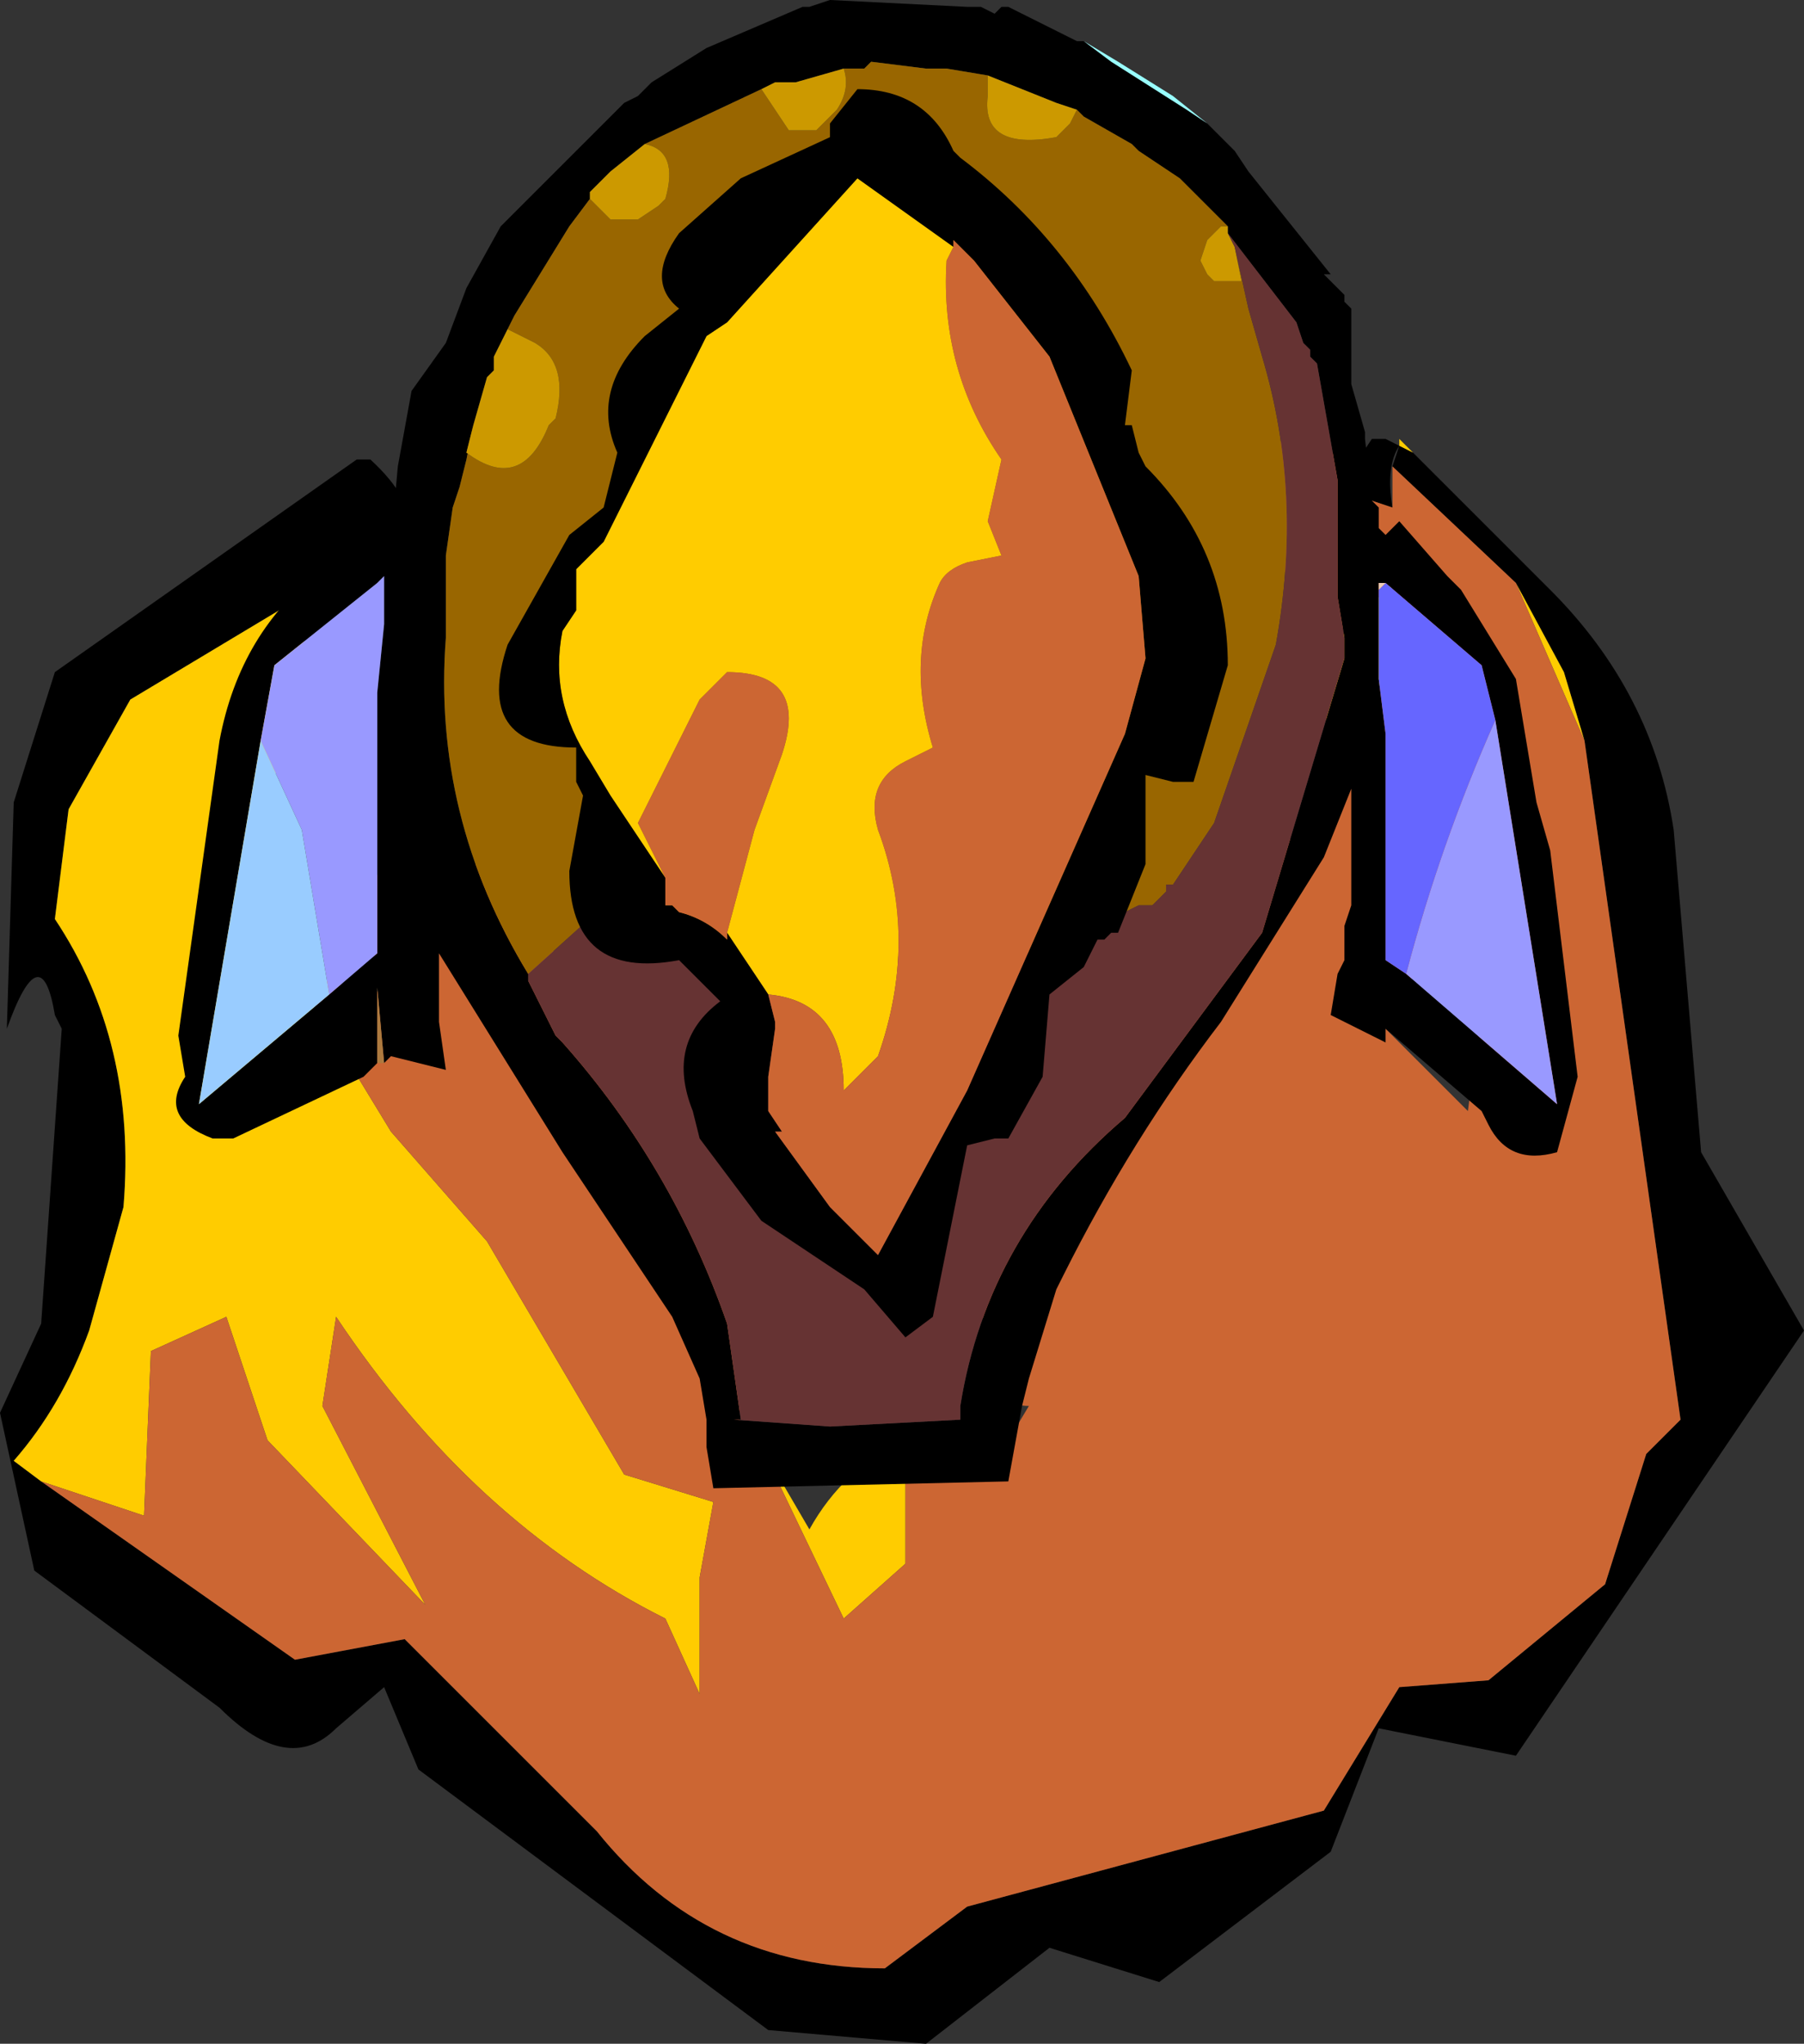 <?xml version="1.0" encoding="UTF-8" standalone="no"?>
<svg xmlns:xlink="http://www.w3.org/1999/xlink" height="14.9px" width="13.15px" xmlns="http://www.w3.org/2000/svg">
  <rect width="100%" height="100%" fill="#333333" stroke="none"/>
  <g transform="matrix(1.0, 0.0, 0.0, 1.0, 6.4, 4.15)">
    <path d="M3.5 -0.8 L3.6 -0.95 3.7 -0.95 3.8 -0.9 Q3.7 -0.75 3.75 -0.45 L3.6 -0.5 Q3.4 -0.65 3.5 -0.8 M3.75 -0.75 L3.8 -0.9 3.9 -0.85 4.9 0.15 Q5.65 0.9 5.8 1.9 L6.0 4.25 6.75 5.55 4.65 8.65 3.65 8.45 3.3 9.35 2.05 10.3 1.25 10.05 0.35 10.75 -0.8 10.65 -3.35 8.75 -3.6 8.15 -3.95 8.45 Q-4.3 8.8 -4.8 8.3 L-6.15 7.3 -6.4 6.15 -6.1 5.5 -5.95 3.35 -6.0 3.25 Q-6.1 2.65 -6.35 3.35 L-6.3 1.7 -6.0 0.75 -3.8 -0.8 -3.7 -0.8 Q-3.05 -0.2 -3.95 0.05 L-5.45 0.95 -5.9 1.75 -6.0 2.55 Q-5.4 3.45 -5.5 4.65 L-5.75 5.55 Q-5.95 6.1 -6.3 6.5 L-6.1 6.65 -4.25 7.95 -3.45 7.8 -2.05 9.2 Q-1.25 10.2 0.05 10.2 L0.65 9.75 3.25 9.05 3.8 8.15 4.45 8.1 5.3 7.4 5.6 6.45 5.85 6.2 5.15 1.25 5.0 0.75 4.65 0.1 3.75 -0.75" fill="#000000" fill-rule="evenodd" stroke="none"/>
    <path d="M3.8 -0.9 L3.8 -0.95 3.9 -0.85 3.8 -0.9 M-3.95 0.05 L-4.0 0.1 -4.25 0.4 Q-3.9 0.95 -4.4 1.5 L-4.5 1.7 -4.55 2.0 -4.6 2.3 Q-4.4 2.55 -4.5 2.9 L-4.5 3.15 -4.25 2.95 -3.55 4.1 -2.85 4.9 -1.85 6.6 -1.2 6.8 -1.3 7.35 -1.3 8.2 -1.55 7.65 Q-2.95 6.95 -3.95 5.45 L-4.05 6.1 -3.3 7.55 -4.45 6.35 -4.75 5.45 -5.3 5.7 -5.35 6.9 -6.1 6.65 -6.3 6.5 Q-5.95 6.1 -5.75 5.55 L-5.5 4.65 Q-5.4 3.45 -6.0 2.55 L-5.9 1.75 -5.45 0.95 -3.95 0.05 M3.4 1.3 Q3.25 1.2 3.25 0.95 3.2 0.7 3.4 0.45 L3.45 0.4 3.75 0.1 3.6 1.35 3.55 1.35 3.4 1.3 M4.65 0.1 L5.0 0.75 5.15 1.25 4.65 0.1 M-0.85 6.4 L-0.5 7.0 Q-0.25 6.55 0.2 6.35 L0.2 7.25 -0.25 7.65 -0.85 6.4 M-2.7 5.3 L-2.7 5.45 -2.7 5.35 -2.7 5.3" fill="#ffcc00" fill-rule="evenodd" stroke="none"/>
    <path d="M3.75 -0.45 L3.75 -0.75 4.65 0.1 5.15 1.25 5.85 6.2 5.6 6.45 5.3 7.4 4.45 8.1 3.8 8.15 3.25 9.05 0.65 9.75 0.05 10.2 Q-1.25 10.2 -2.05 9.2 L-3.45 7.8 -4.25 7.95 -6.1 6.65 -5.35 6.9 -5.3 5.7 -4.75 5.45 -4.45 6.35 -3.3 7.55 -4.05 6.1 -3.95 5.45 Q-2.95 6.95 -1.55 7.65 L-1.3 8.2 -1.3 7.35 -1.2 6.8 -1.85 6.6 -2.85 4.9 -3.55 4.1 -4.25 2.95 -3.55 3.1 -3.65 2.95 -3.7 2.7 Q-3.8 2.35 -3.55 2.1 -2.9 1.95 -2.5 2.55 L-2.3 2.9 -1.5 4.05 Q-1.05 4.75 -0.15 4.6 L0.25 4.35 2.15 2.35 2.35 2.15 2.45 2.0 3.25 1.95 3.4 1.35 3.4 1.3 3.55 1.35 3.6 1.35 3.75 0.1 3.45 0.4 3.4 0.45 2.65 -0.3 2.6 -0.5 2.95 -0.95 3.5 -0.8 Q3.4 -0.65 3.6 -0.5 L3.75 -0.45 M4.35 1.75 Q4.3 2.6 3.7 3.2 L3.65 3.3 4.3 3.95 4.45 2.8 4.55 2.55 4.35 1.95 4.4 1.75 4.35 1.75 M0.2 6.35 L0.95 6.35 1.1 6.1 Q0.9 6.1 0.85 5.9 0.75 5.6 1.0 5.35 L-0.5 6.05 -1.05 6.15 -0.85 6.4 -0.25 7.65 0.2 7.25 0.2 6.35" fill="#cc6633" fill-rule="evenodd" stroke="none"/>
    <path d="M-3.65 3.6 L-3.75 3.7 -4.7 4.15 -4.85 4.15 Q-5.25 4.0 -5.05 3.7 L-5.1 3.4 -4.8 1.25 Q-4.65 0.45 -4.05 0.0 L-4.1 -0.05 -3.85 -0.1 -3.8 -0.15 -3.75 -0.2 -3.55 -0.2 -3.5 -0.75 -3.4 -1.3 -3.15 -1.65 -3.0 -2.05 -2.75 -2.5 -1.85 -3.4 -1.75 -3.45 -1.65 -3.55 -1.25 -3.8 -0.9 -3.95 -0.55 -4.1 -0.5 -4.1 -0.35 -4.15 0.65 -4.1 0.75 -4.1 0.85 -4.05 0.9 -4.1 0.95 -4.1 1.05 -4.05 1.45 -3.85 1.5 -3.85 1.7 -3.7 2.25 -3.35 2.4 -3.25 2.6 -3.05 2.7 -2.9 3.3 -2.15 3.25 -2.15 3.4 -2.0 3.4 -1.95 3.45 -1.9 3.45 -1.35 3.55 -1.0 3.55 -0.95 3.6 -0.5 3.65 -0.45 3.65 -0.4 3.65 -0.3 3.7 -0.25 3.8 -0.35 4.15 0.05 4.25 0.15 4.65 0.8 4.8 1.7 4.9 2.05 5.1 3.7 4.95 4.25 Q4.6 4.35 4.45 4.05 L4.4 3.95 3.7 3.35 3.7 3.45 3.3 3.25 3.35 2.95 3.4 2.85 3.4 2.7 3.4 2.6 3.45 2.45 3.45 1.6 3.25 2.1 2.5 3.3 Q1.85 4.15 1.35 5.15 L1.3 5.25 1.1 5.9 1.05 6.1 0.95 6.65 -1.2 6.7 -1.25 6.4 -1.25 6.2 -1.3 5.9 -1.5 5.45 -2.3 4.25 -3.2 2.8 -3.2 2.9 -3.2 3.25 -3.2 3.3 -3.15 3.65 -3.55 3.55 -3.6 3.6 -3.65 3.05 -3.65 3.6 M0.8 -3.6 L0.5 -3.65 0.45 -3.65 0.35 -3.65 -0.05 -3.7 -0.1 -3.65 -0.2 -3.65 -0.25 -3.65 -0.6 -3.55 -0.65 -3.55 -0.75 -3.55 -0.85 -3.5 -1.7 -3.1 -1.95 -2.9 -2.0 -2.85 -2.1 -2.75 -2.1 -2.7 -2.25 -2.5 -2.65 -1.85 -2.7 -1.75 -2.8 -1.55 -2.8 -1.45 -2.85 -1.4 -2.95 -1.05 -3.0 -0.8 -3.05 -0.6 -3.1 -0.45 -3.15 -0.1 -3.15 -0.2 -3.15 0.15 -3.15 0.5 Q-3.25 1.8 -2.55 2.95 L-2.55 3.0 -2.35 3.4 -2.3 3.45 Q-1.5 4.35 -1.1 5.5 L-1.0 6.2 -1.05 6.2 -0.35 6.25 0.6 6.2 0.6 6.1 Q0.8 4.85 1.8 4.0 L2.8 2.65 3.4 0.65 3.4 0.5 3.35 0.2 3.35 0.15 3.35 0.1 3.35 -0.2 3.35 -0.35 3.35 -0.4 3.35 -0.6 3.35 -0.65 3.2 -1.5 3.15 -1.55 3.15 -1.6 3.1 -1.65 3.05 -1.8 2.55 -2.45 2.55 -2.5 2.2 -2.85 1.9 -3.05 1.85 -3.1 1.5 -3.3 1.45 -3.35 1.3 -3.4 0.8 -3.6 M4.5 1.1 L4.4 0.7 3.7 0.1 3.65 0.1 3.65 0.15 3.65 0.1 3.65 0.6 3.65 0.7 3.65 0.8 3.7 1.2 3.7 1.3 3.7 1.95 3.7 2.3 3.7 2.6 3.7 2.85 3.85 2.95 4.95 3.9 4.5 1.1 M-4.0 3.1 L-3.65 2.8 -3.65 2.5 -3.65 1.9 -3.65 0.9 -3.6 0.4 -3.6 0.1 -3.6 0.05 -3.65 0.1 -4.4 0.7 -4.5 1.25 -4.95 3.9 -4.0 3.1" fill="#000000" fill-rule="evenodd" stroke="none"/>
    <path d="M-0.25 -3.65 L-0.2 -3.65 -0.1 -3.65 -0.05 -3.7 0.35 -3.65 0.45 -3.65 0.5 -3.65 0.8 -3.6 0.8 -3.45 Q0.75 -3.05 1.3 -3.15 L1.4 -3.25 1.45 -3.35 1.5 -3.3 1.85 -3.1 1.9 -3.05 2.2 -2.85 2.55 -2.5 2.5 -2.5 2.45 -2.45 2.4 -2.4 2.35 -2.25 2.4 -2.15 2.45 -2.1 2.6 -2.1 2.65 -2.1 2.6 -2.35 2.7 -1.9 2.8 -1.55 Q3.1 -0.55 2.9 0.55 L2.45 1.85 2.15 2.3 2.1 2.3 2.1 2.35 2.0 2.45 1.9 2.45 1.2 2.8 -1.1 2.85 -1.3 2.7 -1.4 2.6 -1.5 2.65 -1.8 2.7 -1.95 2.7 -2.05 2.6 -2.05 2.5 -2.55 2.95 Q-3.25 1.8 -3.15 0.5 L-3.15 0.15 -3.15 -0.2 -3.15 -0.1 -3.1 -0.45 -3.05 -0.6 -3.0 -0.8 -2.95 -1.05 -3.0 -0.85 Q-2.6 -0.55 -2.4 -1.05 L-2.35 -1.1 Q-2.25 -1.5 -2.5 -1.65 L-2.7 -1.75 -2.65 -1.85 -2.25 -2.5 -2.1 -2.7 -1.95 -2.55 -1.8 -2.55 -1.75 -2.55 -1.6 -2.65 -1.55 -2.7 Q-1.45 -3.05 -1.7 -3.1 L-0.85 -3.5 -0.65 -3.2 -0.45 -3.2 -0.3 -3.35 Q-0.2 -3.5 -0.25 -3.65 M1.8 1.85 L1.8 1.9 1.85 1.95 1.9 1.9 1.8 1.85" fill="#996600" fill-rule="evenodd" stroke="none"/>
    <path d="M0.8 -3.6 L1.3 -3.4 1.45 -3.35 1.4 -3.25 1.3 -3.15 Q0.75 -3.05 0.8 -3.45 L0.8 -3.6 M2.55 -2.5 L2.55 -2.45 2.6 -2.35 2.65 -2.1 2.6 -2.1 2.45 -2.1 2.4 -2.15 2.35 -2.25 2.4 -2.4 2.45 -2.45 2.5 -2.5 2.55 -2.5 M-2.95 -1.05 L-2.85 -1.4 -2.8 -1.45 -2.8 -1.55 -2.7 -1.75 -2.5 -1.65 Q-2.25 -1.5 -2.35 -1.1 L-2.4 -1.05 Q-2.6 -0.55 -3.0 -0.85 L-2.95 -1.05 M-2.1 -2.7 L-2.1 -2.75 -2.0 -2.85 -1.95 -2.9 -1.7 -3.1 Q-1.45 -3.05 -1.55 -2.7 L-1.6 -2.65 -1.75 -2.55 -1.8 -2.55 -1.95 -2.55 -2.1 -2.7 M-0.85 -3.5 L-0.75 -3.55 -0.65 -3.55 -0.6 -3.55 -0.25 -3.65 Q-0.2 -3.5 -0.3 -3.35 L-0.45 -3.2 -0.65 -3.2 -0.85 -3.5" fill="#cc9900" fill-rule="evenodd" stroke="none"/>
    <path d="M2.4 -3.25 L2.25 -3.35 1.7 -3.7 1.5 -3.85 1.75 -3.7 2.15 -3.45 2.4 -3.25" fill="#99ffff" fill-rule="evenodd" stroke="none"/>
    <path d="M4.5 1.1 L4.95 3.9 3.85 2.95 Q4.1 2.0 4.5 1.1 M-4.5 1.25 L-4.4 0.7 -3.65 0.1 -3.6 0.05 -3.6 0.1 -3.6 0.4 -3.65 0.9 -3.65 1.9 -3.65 2.5 -3.65 2.8 -4.0 3.1 -4.05 2.8 -4.2 1.9 -4.5 1.25" fill="#9999ff" fill-rule="evenodd" stroke="none"/>
    <path d="M-4.5 1.25 L-4.2 1.9 -4.05 2.8 -4.0 3.1 -4.95 3.9 -4.5 1.25" fill="#99ccff" fill-rule="evenodd" stroke="none"/>
    <path d="M1.8 1.85 L1.9 1.9 1.85 1.95 1.8 1.9 1.8 1.85 M0.85 3.55 L0.8 3.55 0.8 3.5 0.85 3.45 0.85 3.55" fill="#cc0000" fill-rule="evenodd" stroke="none"/>
    <path d="M2.55 -2.45 L3.05 -1.8 3.1 -1.65 3.15 -1.6 3.15 -1.55 3.2 -1.5 3.35 -0.65 3.35 -0.6 3.35 -0.4 3.35 -0.35 3.35 -0.2 3.35 0.1 3.35 0.15 3.35 0.2 3.4 0.5 3.4 0.65 2.8 2.65 1.8 4.0 Q0.8 4.85 0.6 6.1 L0.6 6.2 -0.35 6.25 -1.05 6.2 -1.0 6.2 -1.1 5.5 Q-1.5 4.35 -2.3 3.45 L-2.35 3.4 -2.55 3.0 -2.55 2.95 -2.05 2.5 -2.05 2.6 -1.95 2.7 -1.8 2.7 -1.5 2.65 -1.4 2.6 -1.3 2.7 -1.1 2.85 1.2 2.8 1.9 2.45 2.0 2.45 2.1 2.35 2.1 2.3 2.15 2.3 2.45 1.85 2.9 0.55 Q3.1 -0.55 2.8 -1.55 L2.7 -1.9 2.6 -2.35 2.55 -2.45 M0.85 3.55 L0.85 3.45 0.8 3.5 0.8 3.55 0.85 3.55" fill="#663333" fill-rule="evenodd" stroke="none"/>
    <path d="M3.7 0.1 L4.4 0.7 4.5 1.1 Q4.1 2.0 3.85 2.95 L3.7 2.85 3.7 2.6 3.7 2.3 3.7 1.95 3.7 1.3 3.7 1.2 3.65 0.8 3.65 0.7 3.65 0.6 3.65 0.15 3.7 0.1" fill="#6666ff" fill-rule="evenodd" stroke="none"/>
    <path d="M-3.65 3.6 L-3.65 3.05 -3.6 3.6 -3.65 3.6" fill="#ad7a3f" fill-rule="evenodd" stroke="none"/>
    <path d="M3.65 0.15 L3.65 0.1 3.7 0.1 3.65 0.15" fill="#edcdb6" fill-rule="evenodd" stroke="none"/>
    <path d="M3.65 0.6 L3.65 0.1 3.65 0.15 3.65 0.6" fill="#e3b18b" fill-rule="evenodd" stroke="none"/>
    <path d="M-1.55 2.25 L-1.95 1.65 -2.1 1.4 Q-2.4 0.95 -2.3 0.45 L-2.2 0.3 -2.2 0.0 -2.0 -0.2 -1.3 -1.6 -1.25 -1.7 -1.1 -1.8 -0.15 -2.85 0.55 -2.35 0.5 -2.25 Q0.45 -1.45 0.9 -0.8 L0.8 -0.35 0.9 -0.1 0.65 -0.05 Q0.5 0.0 0.45 0.1 0.2 0.65 0.4 1.3 L0.2 1.4 Q-0.1 1.55 0.0 1.9 0.3 2.7 0.0 3.55 L-0.15 3.7 -0.25 3.8 Q-0.25 3.15 -0.8 3.1 L-1.1 2.65 -0.9 1.9 -0.7 1.35 Q-0.5 0.75 -1.1 0.75 L-1.3 0.95 -1.75 1.85 -1.55 2.25" fill="#ffcc00" fill-rule="evenodd" stroke="none"/>
    <path d="M-0.15 -3.5 Q0.35 -3.5 0.55 -3.05 L0.6 -3.0 Q1.4 -2.4 1.85 -1.45 L1.8 -1.05 1.85 -1.05 1.9 -0.85 1.95 -0.75 Q2.55 -0.15 2.55 0.7 L2.3 1.55 2.15 1.55 1.95 1.5 1.95 2.15 1.75 2.65 1.7 2.65 1.65 2.7 1.6 2.7 1.5 2.9 1.25 3.1 1.2 3.7 0.95 4.15 0.85 4.15 0.65 4.2 0.4 5.45 0.2 5.6 -0.1 5.25 -0.85 4.75 -1.3 4.15 -1.35 3.95 Q-1.55 3.45 -1.15 3.15 L-1.25 3.05 -1.45 2.85 Q-2.25 3.0 -2.25 2.2 L-2.15 1.65 -2.2 1.55 -2.2 1.35 -2.2 1.3 Q-2.95 1.3 -2.7 0.55 L-2.25 -0.25 -2.0 -0.45 -1.9 -0.85 Q-2.1 -1.3 -1.7 -1.7 L-1.2 -2.1 -1.45 -1.9 Q-1.7 -2.1 -1.45 -2.45 L-1.0 -2.85 -0.35 -3.15 -0.35 -3.25 -0.15 -3.5 M0.55 -2.35 L-0.15 -2.85 -1.1 -1.8 -1.25 -1.7 -1.3 -1.6 -2.0 -0.2 -2.2 0.0 -2.2 0.3 -2.3 0.45 Q-2.4 0.95 -2.1 1.4 L-1.95 1.65 -1.55 2.25 -1.55 2.3 -1.55 2.45 -1.5 2.45 -1.45 2.5 Q-1.25 2.55 -1.1 2.7 L-1.1 2.65 -0.8 3.1 -0.75 3.3 -0.75 3.35 -0.8 3.7 -0.8 3.95 -0.7 4.1 -0.75 4.1 -0.35 4.65 -0.05 4.95 0.0 5.0 0.65 3.8 1.8 1.2 1.95 0.65 1.9 0.05 1.25 -1.55 0.7 -2.25 0.55 -2.4 0.55 -2.35" fill="#000000" fill-rule="evenodd" stroke="none"/>
    <path d="M-1.55 2.25 L-1.75 1.85 -1.3 0.95 -1.1 0.75 Q-0.5 0.75 -0.7 1.35 L-0.9 1.9 -1.1 2.65 -1.1 2.7 Q-1.25 2.55 -1.45 2.5 L-1.5 2.45 -1.55 2.45 -1.55 2.3 -1.55 2.25 M-0.8 3.1 Q-0.25 3.15 -0.25 3.8 L-0.15 3.7 0.0 3.55 Q0.3 2.7 0.0 1.9 -0.1 1.55 0.2 1.4 L0.4 1.3 Q0.2 0.65 0.45 0.1 0.5 0.0 0.65 -0.05 L0.9 -0.1 0.8 -0.35 0.9 -0.8 Q0.45 -1.45 0.5 -2.25 L0.55 -2.35 0.55 -2.4 0.7 -2.25 1.25 -1.55 1.9 0.05 1.95 0.65 1.8 1.2 0.65 3.8 0.0 5.0 -0.05 4.95 -0.35 4.65 -0.75 4.1 -0.7 4.1 -0.8 3.95 -0.8 3.7 -0.75 3.35 -0.75 3.3 -0.8 3.1" fill="#cc6633" fill-rule="evenodd" stroke="none"/>
  </g>
</svg>
